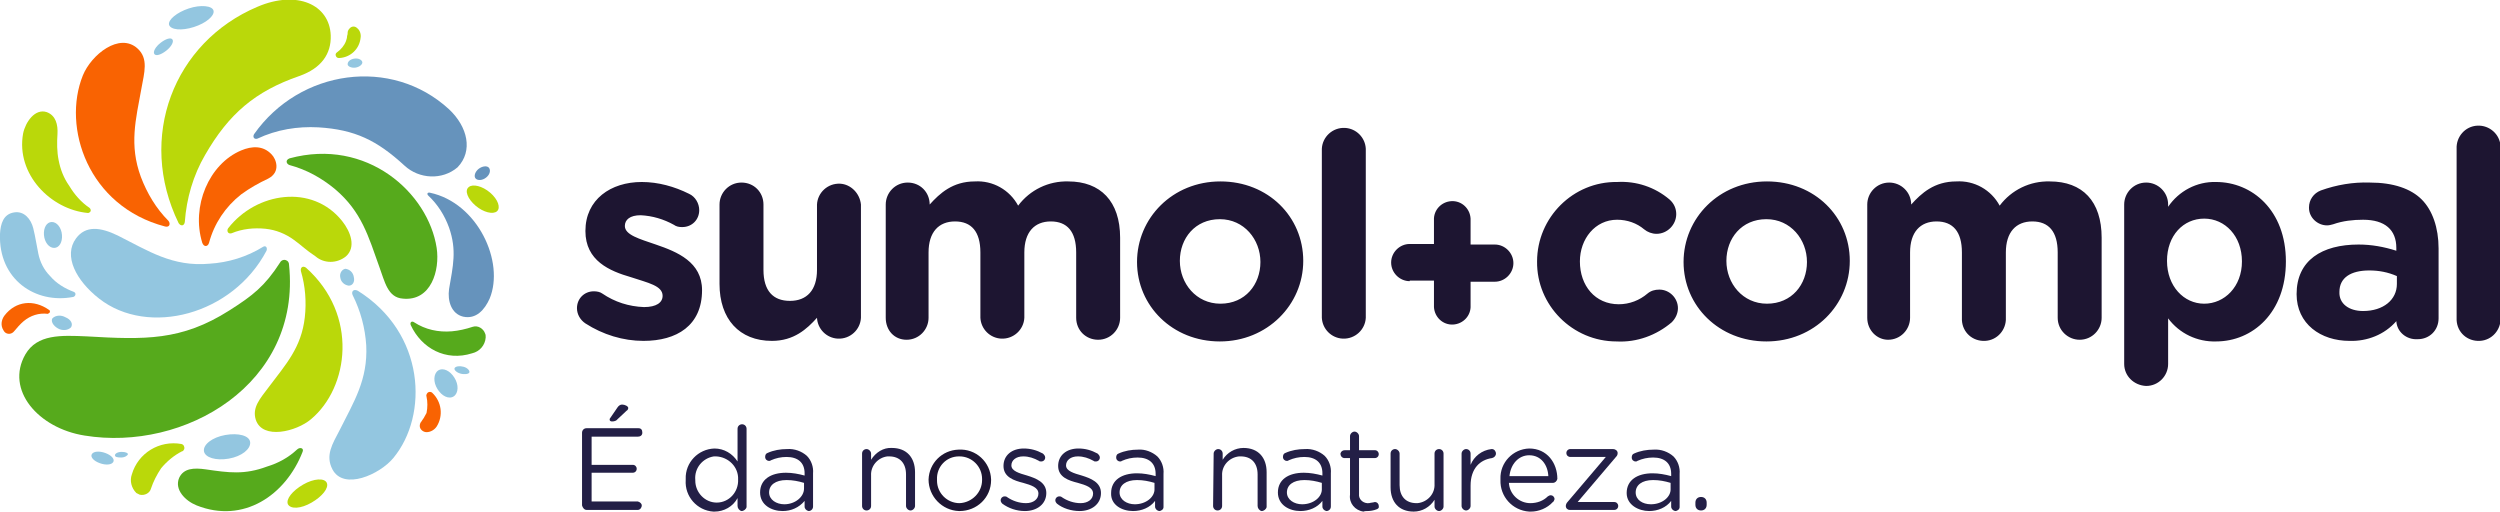 <?xml version="1.0" encoding="utf-8"?>
<!-- Generator: Adobe Illustrator 22.0.0, SVG Export Plug-In . SVG Version: 6.00 Build 0)  -->
<svg version="1.1" id="logo" xmlns="http://www.w3.org/2000/svg" xmlns:xlink="http://www.w3.org/1999/xlink" x="0px" y="0px"
	 viewBox="0 0 443.7 90.8" style="enable-background:new 0 0 443.7 90.8;" xml:space="preserve">
<style type="text/css">
	.st0{fill:#93C6E0;}
	.st1{fill:#F96302;}
	.st2{fill:#BAD80A;}
	.st3{fill:#6693BC;}
	.st4{fill:#56AA1C;}
	.st5{fill:#231F46;}
	.st6{fill:#1D1531;}
</style>
<title>SC_Logo horizontal_pt</title>
<path class="st0" d="M30,4.4c-0.2-0.9,1.4-2.2,3.5-2.9s4.2-0.5,4.4,0.4s-1.3,2.2-3.5,2.9S30.3,5.3,30,4.4z"/>
<path class="st0" d="M27.4,9.6c-0.3-0.4,0.2-1.3,1.1-2s1.8-1,2.1-0.6s-0.2,1.3-1.1,2S27.7,10,27.4,9.6z"/>
<path class="st1" d="M77.5,75.7c-0.4,0.6-1.1,1-1.8,1c-0.6,0-1.2-0.5-1.2-1.1c0-0.3,0.1-0.6,0.3-0.8c0.1-0.2,0.2-0.3,0.4-0.6
	c0.2-0.3,0.3-0.6,0.5-0.9c0.2-1,0.2-2,0-2.9c-0.1-0.2,0-0.5,0.2-0.7c0.2-0.2,0.6-0.2,0.8,0C78.4,71.3,78.7,73.8,77.5,75.7z"/>
<path class="st2" d="M53.1,13.5c-7.8,2.7-12.5,6.7-16.7,14c-2.1,3.6-3.3,7.7-3.6,11.9c-0.1,0.7-0.7,0.8-1.1,0.2
	c-7.4-15.2-0.9-32.1,14-38.4c7-3,12.8-0.4,13,5.1C58.8,9.5,57.1,12.1,53.1,13.5z"/>
<path class="st3" d="M84.3,31.5c-0.2-0.5,0.2-1.3,0.9-1.7s1.5-0.4,1.7,0.2s-0.2,1.3-0.9,1.7S84.5,32,84.3,31.5z"/>
<path class="st2" d="M83.2,33.2c0.7-0.6,2.4-0.2,3.8,1s1.9,2.7,1.2,3.3s-2.4,0.2-3.8-1S82.4,33.8,83.2,33.2z"/>
<path class="st3" d="M79.7,51.3c0.7-4.1,1.4-6.9,0-10.9c-0.8-2.2-2-4.1-3.7-5.7c-0.3-0.3-0.1-0.6,0.3-0.5
	c8.5,1.8,13.3,12.3,10.6,18.8c-0.9,2-2.4,3.7-4.7,3.2C80.1,55.7,79.4,53.4,79.7,51.3z"/>
<path class="st0" d="M61.9,50.7c-0.8-0.1-1.4-0.7-1.5-1.4c-0.2-0.8,0.3-1.5,0.9-1.6c0.8,0.1,1.4,0.7,1.5,1.5
	C63,50,62.6,50.7,61.9,50.7z"/>
<path class="st0" d="M80.7,65.3c0.2-0.3,0.9-0.4,1.6-0.2s1.1,0.7,1,1s-0.9,0.4-1.6,0.2S80.5,65.6,80.7,65.3z"/>
<path class="st0" d="M78.1,65.6c1-0.3,2.2,0.6,2.8,1.9s0.3,2.7-0.7,3s-2.2-0.6-2.8-1.9S77.1,65.9,78.1,65.6z"/>
<path class="st0" d="M60.3,76.3c2.5-5,5-8.9,4.7-15c-0.2-3.1-1-6.1-2.4-8.9c-0.3-0.6,0.1-1.2,0.9-0.8c12,7.5,12.6,22.1,6.3,29.7
	c-2.4,2.9-8.8,5.8-10.8,2C57.7,80.8,59,78.8,60.3,76.3z"/>
<path class="st2" d="M51.1,89.5c-0.4-0.9,0.8-2.4,2.7-3.5s3.8-1.2,4.2-0.3s-0.8,2.4-2.7,3.5S51.6,90.4,51.1,89.5z"/>
<path class="st4" d="M15.4,59.7c10.3,0.6,16.8,0.8,25.3-4.6c4.1-2.6,6.3-4.3,9-8.5c0.2-0.4,0.7-0.6,1.1-0.4c0.3,0.1,0.5,0.4,0.5,0.8
	C53.5,68.2,32.7,80.2,15,77.3C6.8,76,0.9,69.2,4.5,62.9C6.6,59.3,10.8,59.5,15.4,59.7z"/>
<path class="st0" d="M36.2,80.1c-0.2-1.2,1.5-2.5,3.8-2.9s4.3,0.1,4.4,1.3s-1.5,2.5-3.8,2.9S36.4,81.2,36.2,80.1z"/>
<path class="st0" d="M12.6,58.1c-0.6,0.6-1.6,0.6-2.3,0.2c-0.9-0.5-1.3-1.3-1-1.8c0.6-0.6,1.6-0.6,2.3-0.2
	C12.6,56.7,13,57.5,12.6,58.1z"/>
<path class="st0" d="M9.2,39.4c0.9,0,1.7,1,1.8,2.3S10.5,44,9.6,44s-1.7-1-1.8-2.3S8.3,39.4,9.2,39.4z"/>
<path class="st0" d="M20.4,80.8c0-0.3,0.5-0.6,1.2-0.6s1.1,0.2,1.1,0.4s-0.5,0.6-1.2,0.6S20.4,81.1,20.4,80.8z"/>
<path class="st0" d="M16.3,80.6c0.3-0.5,1.3-0.6,2.4-0.2s1.7,1.1,1.4,1.6s-1.3,0.6-2.4,0.2S16,81.1,16.3,80.6z"/>
<path class="st0" d="M20.9,41.8c5.4,2.7,9.7,5.6,16.3,5c3.3-0.2,6.6-1.2,9.5-3c0.5-0.3,0.8,0.2,0.6,0.7c-6,11.4-21,15.3-29.7,8.5
	c-4.1-3.2-6.4-7.6-4.1-10.7C15.2,40,17.8,40.3,20.9,41.8z"/>
<path class="st0" d="M6.8,45c0.3,1.5,1,2.9,2.1,4c1.1,1.3,2.6,2.2,4.2,2.8c0.5,0.2,0.3,0.8-0.1,0.9C6.3,54-0.3,49.6,0,41.5
	c0.1-1.8,0.6-3.5,2.5-3.8c1.8-0.3,3,1.2,3.4,2.8S6.5,43.6,6.8,45z"/>
<path class="st2" d="M52.2,42.6c-1.5-1.1-3.2-1.8-5.1-2c-2-0.2-4.1,0-6,0.8c-0.7,0.2-0.9-0.5-0.6-0.9c5-6.4,14.9-7.9,20.2-1.3
	c1.6,2,2.5,4.7,0.7,6.3c-1.6,1.3-3.9,1.3-5.4,0C54.2,44.3,53.7,43.7,52.2,42.6z"/>
<path class="st2" d="M47.7,68.7c3-4,5.8-7,6.4-12.4c0.3-2.7,0.1-5.5-0.7-8.2c-0.1-0.6,0.3-1,0.9-0.6c9.4,8.4,7.6,21.3,0.9,26.9
	c-2.6,2.2-8.6,3.7-9.8,0.1C44.7,72.3,46.2,70.7,47.7,68.7z"/>
<path class="st4" d="M36.5,83.3c4.1,0.6,6.9,1,10.9-0.5c2-0.6,3.8-1.6,5.3-3c0.5-0.5,1.3-0.3,1,0.4c-3,7.7-10.5,12.8-18.8,9.5
	c-2-0.8-4-2.8-3.1-4.9C32.6,83.1,34.4,83,36.5,83.3z"/>
<path class="st2" d="M10.4,28.4c0.3,1.6,0.9,3.2,1.9,4.6c0.9,1.5,2.1,2.9,3.6,3.9c0.2,0.2,0.3,0.5,0.1,0.7c-0.1,0.1-0.2,0.2-0.4,0.2
	C9,37.2,2.8,30.9,4.1,23.7c0.4-2,2.1-4.5,4.2-3.8c1.6,0.6,2,2.2,1.9,3.9C10.1,25.3,10.1,26.9,10.4,28.4z"/>
<path class="st3" d="M71.8,29.4c-4.9-4.5-8.8-6.4-15.3-6.8c-3.7-0.2-7.4,0.4-10.8,2c-0.6,0.2-0.9-0.3-0.6-0.8
	c8.1-11.5,24.4-13.8,34.6-4.4c3.3,3.1,4.3,7.4,1.5,10.3C78.5,32,74.4,31.8,71.8,29.4z"/>
<path class="st4" d="M80.2,58.8c1.2-0.1,2.5-0.4,3.7-0.8c0.9-0.3,1.9,0.3,2.2,1.2c0.1,0.2,0.1,0.4,0.1,0.7c-0.1,1.4-1.1,2.5-2.4,2.8
	c-4.7,1.5-9-0.9-10.9-5c-0.2-0.5,0.2-0.8,0.6-0.5C75.5,58.5,77.8,59,80.2,58.8z"/>
<path class="st1" d="M4.2,57c-0.6,0.5-1.2,1.2-1.7,1.8c-0.4,0.5-1.1,0.6-1.6,0.2c-0.1-0.1-0.2-0.2-0.3-0.4c-0.5-0.8-0.4-1.8,0.2-2.6
	c2-2.6,5.2-2.9,7.9-1c0.2,0.1,0.2,0.3,0.1,0.5c-0.1,0.1-0.2,0.1-0.3,0.2C6.9,55.5,5.4,56,4.2,57z"/>
<path class="st1" d="M42.8,34.5c1.5-1.1,3.1-2,4.8-2.8c2.3-1.2,1.4-3.5,0.6-4.3c-1.5-1.6-3.5-1.5-5.4-0.7c-5.7,2.4-8.9,9.9-6.9,16.4
	c0.3,0.8,1,0.7,1.2,0C38,39.7,40,36.7,42.8,34.5z"/>
<path class="st2" d="M26.8,86.7c-0.2,0.8-1.1,1.3-2,1.1c-0.2-0.1-0.4-0.2-0.6-0.3c-0.9-0.9-1.2-2.2-0.8-3.3c1.1-3.8,4.9-6.1,8.8-5.4
	c0.4,0.1,0.6,0.5,0.5,0.9c-0.1,0.2-0.2,0.4-0.4,0.4c-1.4,0.7-2.7,1.8-3.7,3C27.8,84.3,27.2,85.5,26.8,86.7z"/>
<path class="st1" d="M25.1,15.7c-1,5.5-2.2,10-0.1,15.7c1.1,2.9,2.7,5.6,4.9,7.8c0.4,0.5,0.2,1.2-0.6,1C15.6,36.6,11,22.6,14.7,13.4
	c1.5-3.7,6.5-7.7,9.7-4.8C26.4,10.4,25.6,12.9,25.1,15.7z"/>
<path class="st4" d="M67.3,47.3c-1.9-5.3-3.1-9.7-7.8-13.7c-2.4-2-5.1-3.5-8.1-4.3c-0.6-0.2-0.8-0.9,0-1.2
	c13.7-3.7,24.6,6.1,26.1,15.9c0.6,4-1,9.5-6,9C68.8,52.8,68.3,50,67.3,47.3z"/>
<path class="st2" d="M64,6.7c0.1-0.6-0.1-1.3-0.6-1.7c-0.4-0.4-1-0.4-1.4,0.1c-0.2,0.2-0.3,0.5-0.3,0.7c0,0.2,0,0.3-0.1,0.6
	c0,0.3-0.1,0.6-0.2,0.9c-0.3,0.8-0.9,1.5-1.6,2c-0.2,0.1-0.3,0.4-0.2,0.6c0.1,0.3,0.3,0.4,0.6,0.4C62.2,10.2,63.8,8.7,64,6.7z"/>
<path class="st0" d="M61.7,11.4c0,0.4,0.7,0.7,1.4,0.6s1.3-0.6,1.2-1s-0.7-0.7-1.4-0.6S61.7,10.9,61.7,11.4z"/>
<path class="st0" d="M63,11.2"/>
<path class="st5" d="M108.6,74.8c0.4,0,0.8-0.1,1-0.4l1.6-1.5c0.2-0.1,0.3-0.3,0.3-0.5c0-0.3-0.6-0.6-1.1-0.6
	c-0.3,0-0.6,0.2-0.8,0.5l-1.3,1.9c-0.1,0.1-0.1,0.2-0.1,0.3C108.2,74.6,108.3,74.8,108.6,74.8z M104.1,90.5h9.1
	c0.4,0,0.7-0.4,0.7-0.8c0-0.3-0.3-0.6-0.7-0.7H105v-5.1h7.3c0.4,0,0.7-0.3,0.7-0.7c0,0,0,0,0,0c0-0.4-0.3-0.7-0.7-0.7H105v-5h8.2
	c0.4,0,0.8-0.2,0.8-0.7s-0.2-0.8-0.7-0.8c-0.1,0-0.1,0-0.2,0h-9c-0.5,0-0.8,0.4-0.8,0.8c0,0,0,0,0,0v12.9
	C103.4,90.1,103.7,90.5,104.1,90.5z"/>
<path class="st5" d="M132.5,76.1c0-0.4-0.3-0.8-0.8-0.8c0,0,0,0,0,0c-0.4,0-0.8,0.3-0.8,0.8c0,0,0,0,0,0v5.8
	c-0.9-1.4-2.4-2.3-4.1-2.3c-2.9,0.1-5.2,2.5-5.1,5.4c0,0.1,0,0.1,0,0.2l0,0c-0.2,2.9,2,5.4,4.9,5.6c0.1,0,0.2,0,0.2,0
	c1.7,0,3.3-0.9,4.1-2.4v1.4c0,0.4,0.3,0.8,0.7,0.9c0.4,0,0.8-0.3,0.9-0.7c0-0.1,0-0.1,0-0.2V76.1z M127.1,81c2.2,0.1,4,1.9,3.9,4.1
	c0,0,0,0,0,0l0,0c0.1,2.2-1.6,4.1-3.8,4.1c0,0,0,0,0,0c-2.1,0-3.8-1.8-3.8-3.9c0,0,0-0.1,0-0.1l0,0c-0.2-2.1,1.3-3.9,3.3-4.2
	C126.8,81,127,81,127.1,81z"/>
<path class="st5" d="M138.9,90.7c1.5,0,2.9-0.6,3.9-1.8v1c0,0.4,0.3,0.7,0.7,0.8c0,0,0,0,0,0c0.4,0,0.8-0.3,0.8-0.8c0,0,0,0,0,0
	v-5.9c0.1-1.1-0.3-2.3-1.1-3.1c-0.9-0.8-2.2-1.3-3.5-1.2c-1.2,0-2.4,0.2-3.5,0.7c-0.3,0.1-0.4,0.4-0.4,0.7c0,0.4,0.3,0.7,0.7,0.7
	c0.1,0,0.2,0,0.3-0.1c0.9-0.4,1.8-0.6,2.8-0.6c2,0,3.2,1,3.2,2.9v0.4c-1.1-0.3-2.2-0.5-3.3-0.5c-2.7,0-4.6,1.2-4.6,3.5l0,0
	C134.9,89.6,136.9,90.7,138.9,90.7z M139.2,89.5c-1.4,0-2.7-0.8-2.7-2.1l0,0c0-1.3,1.1-2.2,3.1-2.2c1.1,0,2.1,0.2,3.1,0.5v1
	C142.7,88.2,141.1,89.5,139.2,89.5z"/>
<path class="st5" d="M153,89.8c0,0.4,0.3,0.8,0.8,0.8c0,0,0,0,0,0c0.4,0,0.8-0.3,0.8-0.8c0,0,0,0,0,0v-5.4c-0.1-1.7,1.2-3.2,2.9-3.4
	c0.1,0,0.2,0,0.3,0c1.9,0,3,1.2,3,3.2v5.6c0,0.4,0.4,0.8,0.8,0.8s0.8-0.4,0.8-0.8v-6c0-2.6-1.5-4.3-4.1-4.3
	c-1.5-0.1-2.9,0.8-3.7,2.1v-1.1c0-0.4-0.4-0.8-0.8-0.8S153,80,153,80.5L153,89.8z"/>
<path class="st6" d="M170.3,90.7c3.1,0,5.6-2.4,5.6-5.5c0,0,0-0.1,0-0.1l0,0c-0.1-3.1-2.7-5.5-5.8-5.3c-2.9,0.1-5.2,2.4-5.3,5.3v0
	c0,3,2.4,5.5,5.4,5.6C170.2,90.7,170.2,90.7,170.3,90.7z M170.3,89.3c-2.2,0-4-1.8-4-4c0-0.1,0-0.1,0-0.2l0,0
	c-0.1-2.2,1.6-4.1,3.9-4.1c0,0,0,0,0.1,0c2.2,0,4,1.8,4,4c0,0.1,0,0.1,0,0.2l0,0C174.3,87.4,172.5,89.2,170.3,89.3
	C170.3,89.3,170.3,89.3,170.3,89.3L170.3,89.3z"/>
<path class="st5" d="M181.9,90.7c2.1,0,3.8-1.2,3.8-3.2l0,0c0-1.9-1.8-2.6-3.4-3.1c-1.4-0.4-2.8-0.8-2.8-1.8l0,0
	c0-0.9,0.8-1.6,2.1-1.6c1,0,1.9,0.3,2.8,0.8c0.1,0.1,0.2,0.1,0.4,0.1c0.4,0,0.7-0.3,0.7-0.7c0,0,0,0,0,0c0-0.3-0.2-0.5-0.4-0.7
	c-1.1-0.6-2.2-0.9-3.4-0.9c-2.1,0-3.6,1.2-3.6,3.1l0,0c0,2,1.9,2.6,3.5,3c1.4,0.4,2.7,0.8,2.7,1.9l0,0c0,1-0.9,1.7-2.2,1.7
	c-1.2,0-2.4-0.4-3.4-1.1c-0.1-0.1-0.3-0.1-0.4-0.1c-0.4,0-0.7,0.3-0.7,0.7c0,0,0,0,0,0c0,0.2,0.1,0.4,0.3,0.6
	C179,90.2,180.4,90.7,181.9,90.7z"/>
<path class="st5" d="M191.6,90.7c2.1,0,3.8-1.2,3.8-3.2l0,0c0-1.9-1.8-2.6-3.4-3.1c-1.4-0.4-2.8-0.8-2.8-1.8l0,0
	c0-0.9,0.8-1.6,2.1-1.6c1,0,1.9,0.3,2.8,0.8c0.1,0.1,0.2,0.1,0.4,0.1c0.4,0,0.7-0.3,0.7-0.7c0,0,0,0,0,0c0-0.3-0.2-0.5-0.4-0.7
	c-1.1-0.6-2.2-0.9-3.4-0.9c-2.1,0-3.6,1.2-3.6,3.1l0,0c0,2,1.9,2.6,3.5,3c1.4,0.4,2.7,0.8,2.7,1.9l0,0c0,1-0.9,1.7-2.2,1.7
	c-1.2,0-2.4-0.4-3.4-1.1c-0.1-0.1-0.3-0.1-0.4-0.1c-0.4,0-0.7,0.3-0.7,0.7c0,0,0,0,0,0c0,0.2,0.1,0.4,0.3,0.6
	C188.6,90.2,190.1,90.7,191.6,90.7z"/>
<path class="st5" d="M201.1,90.7c1.5,0,3-0.6,3.9-1.8v1c0,0.4,0.3,0.7,0.7,0.8c0,0,0,0,0,0c0.4,0,0.8-0.3,0.8-0.7c0,0,0,0,0,0v-5.9
	c0.1-1.1-0.3-2.3-1.1-3.1c-0.9-0.8-2.2-1.3-3.4-1.2c-1.2,0-2.4,0.2-3.5,0.7c-0.3,0.1-0.4,0.4-0.4,0.7c0,0.4,0.3,0.7,0.7,0.7
	c0.1,0,0.2,0,0.3-0.1c0.9-0.4,1.8-0.6,2.8-0.6c2,0,3.2,1,3.2,2.9v0.4c-1.1-0.3-2.2-0.5-3.3-0.5c-2.7,0-4.6,1.2-4.6,3.5l0,0
	C197.1,89.6,199.1,90.7,201.1,90.7z M201.4,89.5c-1.4,0-2.7-0.8-2.7-2.1l0,0c0-1.3,1.1-2.2,3.1-2.2c1.1,0,2.1,0.2,3.1,0.5v1
	C205,88.2,203.4,89.5,201.4,89.5z"/>
<path class="st5" d="M215.3,89.8c0,0.4,0.3,0.8,0.8,0.8c0,0,0,0,0,0c0.4,0,0.8-0.3,0.8-0.8c0,0,0,0,0,0v-5.4c-0.1-1.7,1.2-3.2,3-3.4
	c0.1,0,0.2,0,0.3,0c1.9,0,3,1.2,3,3.2v5.6c0,0.4,0.3,0.8,0.7,0.9c0.4,0,0.8-0.3,0.9-0.7c0-0.1,0-0.1,0-0.2v-6c0-2.6-1.5-4.3-4.1-4.3
	c-1.5,0-2.9,0.8-3.7,2.1v-1.1c0-0.4-0.3-0.8-0.8-0.8c0,0,0,0,0,0c-0.4,0-0.8,0.4-0.8,0.8c0,0,0,0,0,0L215.3,89.8z"/>
<path class="st5" d="M230.8,90.7c1.5,0,3-0.6,3.9-1.8v1c0,0.4,0.3,0.7,0.7,0.8c0,0,0,0,0,0c0.4,0,0.8-0.3,0.8-0.8c0,0,0,0,0,0v-5.9
	c0.1-1.1-0.3-2.3-1.1-3.1c-0.9-0.8-2.2-1.3-3.5-1.2c-1.2,0-2.4,0.2-3.5,0.7c-0.3,0.1-0.4,0.4-0.4,0.7c0,0.4,0.3,0.7,0.7,0.7
	c0.1,0,0.2,0,0.3-0.1c0.9-0.4,1.8-0.6,2.8-0.6c2,0,3.2,1,3.2,2.9v0.4c-1.1-0.3-2.2-0.5-3.3-0.5c-2.7,0-4.6,1.2-4.6,3.5l0,0
	C226.8,89.6,228.8,90.7,230.8,90.7z M231.1,89.5c-1.4,0-2.7-0.8-2.7-2.1l0,0c0-1.3,1.1-2.2,3.1-2.2c1.1,0,2.1,0.2,3.1,0.5v1
	C234.7,88.2,233.1,89.5,231.1,89.5z"/>
<path class="st5" d="M242.7,90.7c0.5,0,1.1-0.1,1.6-0.3c0.3-0.1,0.5-0.3,0.4-0.6c0-0.4-0.3-0.7-0.7-0.7c-0.3,0.1-0.7,0.1-1,0.2
	c-0.9,0.1-1.7-0.5-1.8-1.3c0-0.1,0-0.3,0-0.4v-6.3h2.8c0.4,0,0.7-0.3,0.7-0.7c0-0.4-0.3-0.7-0.7-0.7h-2.8v-2.5
	c0-0.4-0.4-0.8-0.8-0.8c-0.4,0-0.8,0.4-0.8,0.8c0,0,0,0,0,0v2.5h-0.9c-0.4,0-0.7,0.2-0.8,0.6c0,0.4,0.2,0.7,0.6,0.8
	c0.1,0,0.1,0,0.2,0h0.9v6.5c-0.2,1.5,0.9,2.8,2.4,3C242.2,90.7,242.5,90.7,242.7,90.7z"/>
<path class="st5" d="M256.2,80.5c0-0.4-0.3-0.8-0.8-0.8c0,0,0,0,0,0c-0.4,0-0.8,0.3-0.8,0.8c0,0,0,0,0,0v5.4c0.1,1.7-1.2,3.2-3,3.4
	c-0.1,0-0.2,0-0.2,0c-1.9,0-3-1.2-3-3.2v-5.6c0-0.4-0.4-0.8-0.8-0.8c-0.4,0-0.8,0.3-0.8,0.8c0,0,0,0,0,0v6c0,2.6,1.5,4.3,4.1,4.3
	c1.5,0,2.9-0.8,3.7-2.1v1.2c0,0.4,0.4,0.8,0.8,0.8c0.4,0,0.8-0.4,0.8-0.8L256.2,80.5z"/>
<path class="st5" d="M259.4,89.8c0,0.4,0.4,0.8,0.8,0.8c0.4,0,0.8-0.4,0.8-0.8c0,0,0,0,0,0v-3.6c0-3.1,1.7-4.6,3.8-4.9
	c0.4-0.1,0.7-0.4,0.7-0.8c0-0.4-0.3-0.8-0.7-0.8c0,0,0,0-0.1,0c-1.7,0.2-3.1,1.3-3.7,2.8v-2c0-0.4-0.3-0.8-0.8-0.8c0,0,0,0,0,0
	c-0.4,0-0.8,0.4-0.8,0.8V89.8z"/>
<path class="st5" d="M267.9,84.5c0.2-2.1,1.6-3.7,3.5-3.7c2.1,0,3.3,1.7,3.4,3.7H267.9z M275.6,89.1c0.2-0.1,0.2-0.3,0.3-0.5
	c0-0.4-0.3-0.7-0.7-0.7c0,0,0,0,0,0c-0.2,0-0.3,0.1-0.5,0.2c-0.8,0.8-1.9,1.2-3.1,1.2c-2,0-3.7-1.6-3.8-3.6h7.8
	c0.4,0,0.7-0.3,0.8-0.7c0-2.8-1.8-5.4-5-5.4c-2.9,0.1-5.2,2.5-5.1,5.4c0,0.1,0,0.1,0,0.2l0,0c-0.1,2.9,2.1,5.4,5.1,5.6
	c0.1,0,0.2,0,0.3,0C273.1,90.8,274.6,90.2,275.6,89.1L275.6,89.1z"/>
<path class="st5" d="M278.6,90.5h7.9c0.4,0,0.7-0.3,0.7-0.7c0-0.4-0.3-0.7-0.7-0.7c0,0,0,0,0,0H280l6.8-8c0.2-0.2,0.3-0.4,0.3-0.7
	l0,0c0-0.4-0.4-0.7-0.8-0.7h-7.6c-0.4,0-0.7,0.3-0.7,0.7c0,0.4,0.3,0.7,0.7,0.7c0,0,0,0,0,0h6.3l-6.8,8c-0.2,0.2-0.3,0.5-0.3,0.7
	l0,0C277.9,90.2,278.2,90.5,278.6,90.5z"/>
<path class="st5" d="M292.7,90.7c1.5,0,3-0.6,3.9-1.8v1c0,0.4,0.3,0.7,0.7,0.8c0,0,0,0,0,0c0.4,0,0.8-0.3,0.8-0.7c0,0,0,0,0,0v-5.9
	c0.1-1.1-0.3-2.3-1.1-3.1c-0.9-0.8-2.2-1.3-3.5-1.2c-1.2,0-2.4,0.2-3.5,0.7c-0.3,0.1-0.4,0.4-0.4,0.7c0,0.4,0.3,0.7,0.7,0.7
	c0.1,0,0.2,0,0.3-0.1c0.9-0.4,1.8-0.6,2.8-0.6c2,0,3.2,1,3.2,2.9v0.4c-1.1-0.3-2.2-0.5-3.3-0.5c-2.7,0-4.6,1.2-4.6,3.5l0,0
	C288.7,89.6,290.8,90.7,292.7,90.7z M293,89.5c-1.5,0-2.7-0.8-2.7-2.1l0,0c0-1.3,1.1-2.2,3.1-2.2c1.1,0,2.1,0.2,3.1,0.5v1
	C296.6,88.2,295,89.5,293,89.5z"/>
<path class="st5" d="M300.9,89.2v0.4c0,0.6,0.4,1,1,1s1-0.4,1-1v-0.4c0-0.6-0.4-1-1-1S300.9,88.6,300.9,89.2z"/>
<path class="st6" d="M250.2,49.9c-1.8,0-3.3-1.5-3.3-3.3c0-1.8,1.5-3.3,3.3-3.3h4.3v-4.2c-0.1-1.8,1.3-3.3,3.1-3.4
	c1.8-0.1,3.3,1.3,3.4,3.1c0,0.1,0,0.2,0,0.4v4.2h4.3c1.8,0,3.3,1.5,3.3,3.3c0,1.8-1.5,3.3-3.3,3.3h-4.3v4.2c0.1,1.8-1.3,3.3-3.1,3.4
	s-3.3-1.3-3.4-3.1c0-0.1,0-0.2,0-0.4v-4.3H250.2z M417,60.5c-5.1,0-9.4-3-9.4-8.3c0-6,4.5-8.8,11-8.8c2.3,0,4.5,0.4,6.7,1.1V44
	c0-3.2-2-5-5.9-5c-1.8,0-3.6,0.2-5.3,0.8c-0.4,0.1-0.7,0.2-1.1,0.2c-1.7,0-3.2-1.4-3.2-3.1c0,0,0,0,0-0.1c0-1.3,0.8-2.5,2.1-3
	c2.8-1,5.7-1.5,8.7-1.4c4.2,0,7.3,1.1,9.2,3s3,5,3,8.7v12.4c0,2.1-1.6,3.7-3.7,3.7c0,0-0.1,0-0.1,0c-1.9,0.1-3.6-1.3-3.7-3.2
	c0,0,0,0,0,0C423.2,59.4,420.1,60.6,417,60.5z M419.4,55.2c3.6,0,6-2,6-4.8V49c-1.6-0.7-3.2-1-4.9-1c-3.3,0-5.3,1.3-5.3,3.8
	C415.1,53.9,416.9,55.2,419.4,55.2z M436,56.4v-30c-0.1-2.1,1.5-4,3.7-4.1c2.1-0.1,4,1.5,4.1,3.7c0,0.1,0,0.3,0,0.4v30
	c0.1,2.1-1.5,4-3.7,4.1s-4-1.5-4.1-3.7C436,56.7,436,56.6,436,56.4z M286.9,60.6c-7.8,0-14.2-6.4-14.1-14.2
	c0-7.8,6.4-14.2,14.2-14.1c3.4-0.2,6.7,0.9,9.3,3.1c0.8,0.7,1.2,1.6,1.2,2.6c0,1.9-1.6,3.5-3.5,3.5c0,0,0,0,0,0
	c-0.8,0-1.6-0.3-2.2-0.8c-1.3-1.1-3-1.7-4.8-1.7c-3.9,0-6.6,3.4-6.6,7.4c0,4.3,2.7,7.6,6.9,7.6c1.9,0,3.7-0.7,5.1-1.9
	c0.6-0.5,1.3-0.7,2.1-0.7c1.8,0,3.3,1.5,3.3,3.3c0,0.9-0.4,1.8-1.1,2.5C294,59.5,290.5,60.8,286.9,60.6z M313.5,60.6
	c-8.4,0-14.7-6.3-14.7-14.1s6.3-14.3,14.8-14.3s14.7,6.3,14.7,14.1S322,60.6,313.5,60.6z M313.6,53.9c4.4,0,7.1-3.4,7.1-7.4
	s-2.9-7.6-7.2-7.6c-4.4,0-7.1,3.4-7.1,7.4S309.3,53.9,313.6,53.9z M331.4,56.4V36.3c0-2.1,1.7-3.9,3.9-3.9c2.1,0,3.9,1.7,3.9,3.9
	c1.8-2,4.1-4.1,8-4.1c3.2-0.2,6.2,1.5,7.7,4.3c2.1-2.8,5.4-4.4,8.9-4.3c5.8,0,9.2,3.5,9.2,10v14.2c0,2.1-1.7,3.9-3.9,3.9
	c-2.1,0-3.9-1.7-3.9-3.9V44.8c0-3.7-1.6-5.5-4.5-5.5s-4.7,1.9-4.7,5.5v11.6c0.1,2.1-1.5,4-3.7,4.1s-4-1.5-4.1-3.7c0-0.1,0-0.3,0-0.4
	V44.8c0-3.7-1.6-5.5-4.5-5.5s-4.7,1.9-4.7,5.5v11.6c0,2.1-1.7,3.9-3.9,3.9C333.1,60.3,331.4,58.6,331.4,56.4L331.4,56.4z M377,64.6
	V36.3c0-2.1,1.7-3.9,3.9-3.9c2.1,0,3.9,1.7,3.9,3.9v0.4c1.9-2.8,5.1-4.5,8.5-4.4c6.4,0,12.4,5,12.4,14.1s-5.9,14.2-12.4,14.2
	c-3.3,0.1-6.5-1.4-8.5-4.1v8.1c0,2.1-1.7,3.9-3.9,3.9C378.7,68.4,377,66.7,377,64.6z M391.2,53.9c3.6,0,6.7-3,6.7-7.5
	s-3-7.6-6.7-7.6s-6.6,3-6.6,7.5S387.6,53.9,391.2,53.9L391.2,53.9z M114.2,60.5c-3.6,0-7.2-1.1-10.3-3.1c-0.9-0.6-1.5-1.6-1.5-2.7
	c0-1.7,1.3-3,3-3c0.5,0,1.1,0.1,1.5,0.4c2.2,1.5,4.7,2.3,7.4,2.4c2.2,0,3.3-0.8,3.3-2c0-1.8-2.6-2.3-5.6-3.3
	c-3.8-1.1-8.1-2.9-8.1-8.2c0-5.6,4.5-8.7,10-8.7c2.9,0,5.8,0.8,8.4,2.1c1.1,0.5,1.8,1.7,1.8,2.9c0,1.7-1.3,3-3,3c0,0-0.1,0-0.1,0
	c-0.5,0-1-0.1-1.4-0.4c-1.8-1-3.8-1.6-5.9-1.7c-1.9,0-2.8,0.8-2.8,1.9c0,1.6,2.6,2.3,5.5,3.3c3.8,1.3,8.2,3.1,8.2,8.1
	C124.6,57.8,120.1,60.5,114.2,60.5L114.2,60.5z M152.8,36.3v20.1c-0.1,2.1-1.9,3.8-4.1,3.7c-2-0.1-3.6-1.7-3.7-3.7
	c-1.8,2-4.1,4.1-8,4.1c-5.8,0-9.3-3.9-9.3-10.1V36.3c0-2.1,1.7-3.9,3.9-3.9s3.9,1.7,3.9,3.9v11.6c0,3.7,1.7,5.5,4.7,5.5
	s4.8-1.9,4.8-5.5V36.3c0.1-2.1,1.9-3.8,4.1-3.7C151,32.7,152.6,34.3,152.8,36.3L152.8,36.3z M157.2,56.4V36.3c0-2.1,1.7-3.9,3.9-3.9
	s3.9,1.7,3.9,3.9c1.8-2,4.1-4.1,8-4.1c3.2-0.2,6.2,1.5,7.7,4.3c2.1-2.8,5.4-4.4,8.9-4.3c5.7,0,9.2,3.5,9.2,10v14.2
	c0,2.1-1.7,3.9-3.9,3.9s-3.9-1.7-3.9-3.9V44.8c0-3.7-1.6-5.5-4.5-5.5s-4.7,1.9-4.7,5.5v11.6c-0.1,2.1-1.9,3.8-4.1,3.7
	c-2-0.1-3.6-1.7-3.7-3.7V44.8c0-3.7-1.6-5.5-4.5-5.5s-4.7,1.9-4.7,5.5v11.6c0,2.1-1.7,3.9-3.9,3.9S157.2,58.6,157.2,56.4L157.2,56.4
	z M216.5,60.6c-8.4,0-14.7-6.3-14.7-14.1s6.3-14.3,14.8-14.3s14.7,6.3,14.7,14.1S224.9,60.6,216.5,60.6L216.5,60.6z M216.6,53.9
	c4.4,0,7.1-3.4,7.1-7.4s-2.9-7.6-7.2-7.6c-4.4,0-7.1,3.4-7.1,7.4S212.3,53.9,216.6,53.9L216.6,53.9z M234.6,56.4v-30
	c0.1-2.1,1.9-3.8,4.1-3.7c2,0.1,3.6,1.7,3.7,3.7v30c-0.1,2.1-1.9,3.8-4.1,3.7C236.3,60,234.7,58.4,234.6,56.4z"/>
</svg>
